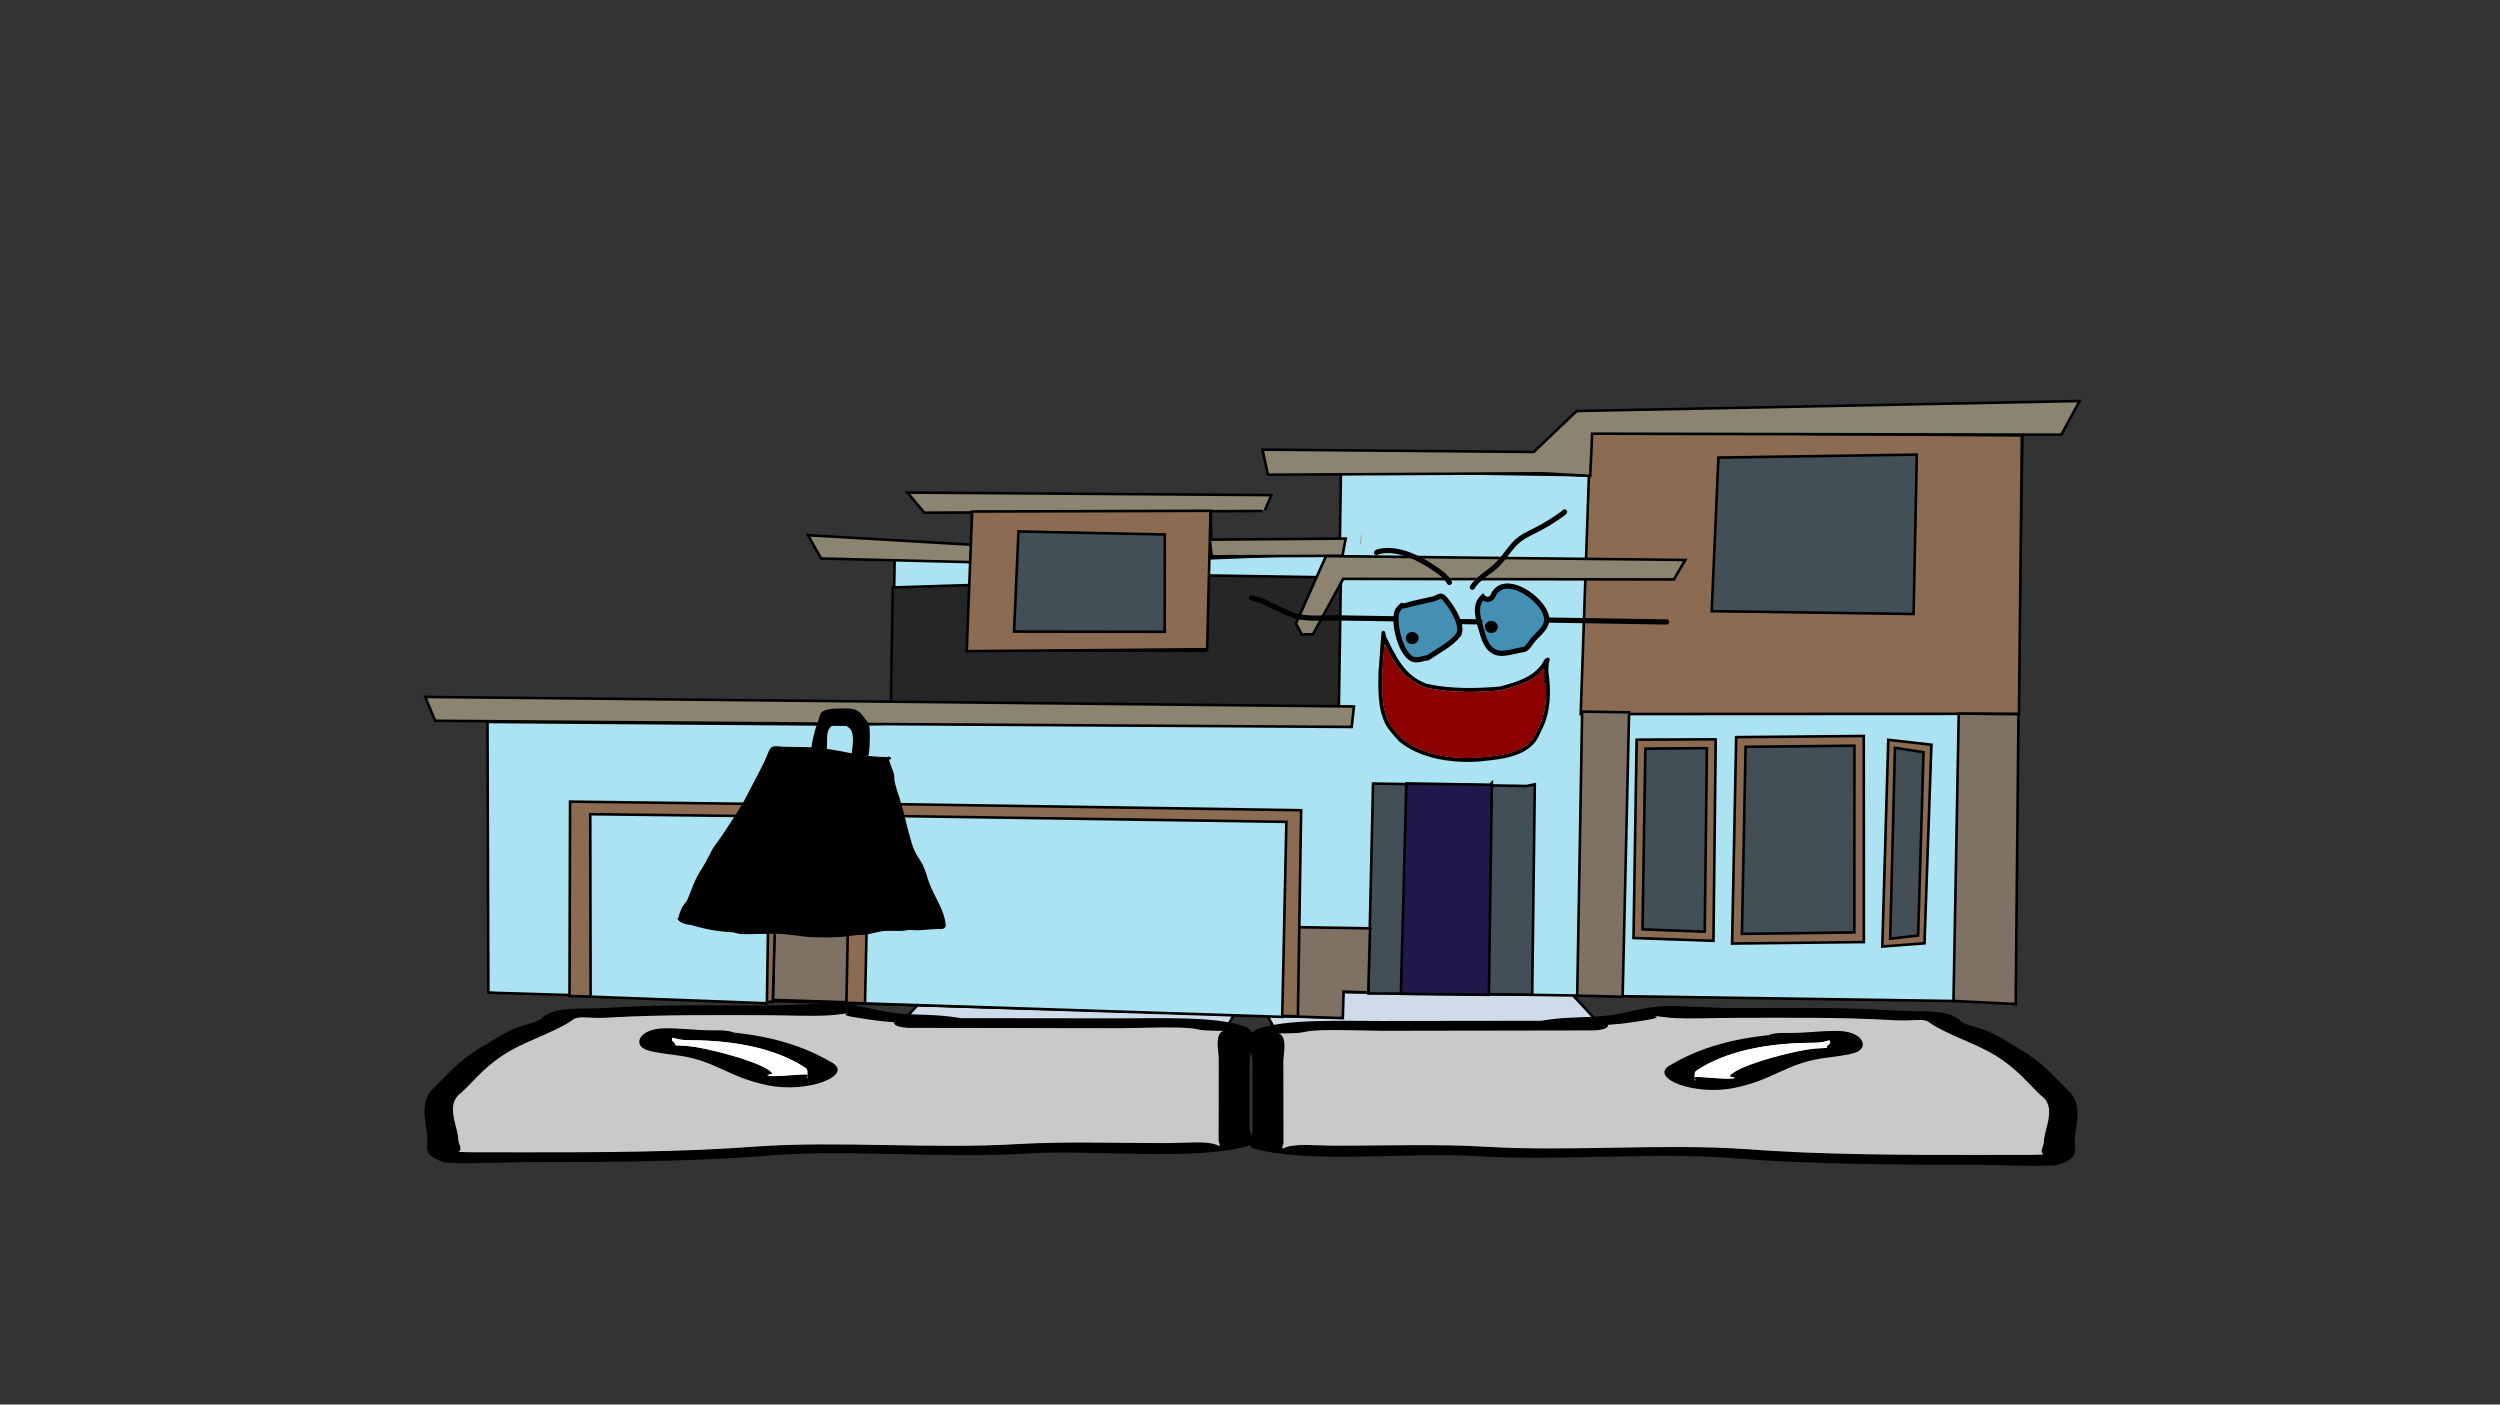 <svg version="1.1" xmlns="http://www.w3.org/2000/svg" xmlns:xlink="http://www.w3.org/1999/xlink" width="959.459" height="539.039" viewBox="0,0,959.459,539.039"><rect x="0" y="0" width="959.459" height="539.039" fill="#333333" stroke="none"/><g transform="translate(159.73,89.52)"><g data-paper-data="{&quot;isPaintingLayer&quot;:true}" stroke-linejoin="miter" stroke-miterlimit="10" stroke-dasharray="" stroke-dashoffset="0" style="mix-blend-mode: normal"><path d="M-159.73,449.52v-539.039h959.459v539.039z" fill="none" fill-rule="nonzero" stroke="#f00000" stroke-width="0" stroke-linecap="butt"/><path d="M185.028,304.192l39.465,-42.413l110.128,-0.248l-23.236,42.811z" data-paper-data="{&quot;index&quot;:null}" fill="#cedce9" fill-rule="nonzero" stroke="#000000" stroke-width="1" stroke-linecap="round"/><path d="M174.555,301.953c-3.803,-0.604 -12.854,-1.549 -8.886,-2.51c-2.169,0.307 -5.063,0.681 -6.603,0.781c-7.294,0.473 -16.746,-0.02 -24.272,-0.029c-20.648,-0.025 -40.694,-0.304 -60.682,0.884c-9.033,0.537 -11.514,-1.157 -14.291,1.205c-5.726,3.963 -16.495,7.492 -23.414,11.48c-9.378,5.405 -13.019,10.629 -18.771,16.053c-6.507,4.465 -1.221,13.058 -1.227,18.036c-0.002,1.333 1.819,3.707 0.076,4.685c1.732,0.052 3.404,0.099 4.469,0.1c7.079,0.008 14.159,0.017 21.238,0.025c28.161,0.034 60.881,-0.121 88.217,-2.242c32.456,-2.258 67.626,1.078 100.343,-0.945c17.917,-1.013 37.445,-0.375 55.686,-0.346c9.254,0.015 17.179,-1.083 21.237,0.981c1.067,0.543 0.002,-1.275 0.002,-1.912c0.002,-1.593 0.004,-3.187 0.006,-4.78c0.011,-8.923 0.021,-17.845 0.032,-26.768c0.003,-2.109 -1.743,-9.658 1.888,-10.47c-0.681,-0.014 -1.452,-0.035 -1.875,-0.046c-3.754,-0.091 -5.852,-0.028 -8.781,-0.69c-5.085,-1.15 -22.247,-0.303 -29.143,-0.311c-26.801,-0.032 -53.601,-0.064 -80.402,-0.096c0,0 -6.068,-0.007 -6.066,-1.919c0,-0.079 0.01,-0.154 0.03,-0.226c-2.901,-0.197 -5.831,-0.469 -8.811,-0.943zM269.808,301.313c16.178,0.019 36.857,-0.864 47.9,3.026c6.329,2.229 2.147,9.346 2.143,12.33c-0.011,8.923 -0.021,17.845 -0.032,26.768c-0.001,1.019 2.083,6.076 -0.008,6.692c-21.118,6.225 -60.903,1.304 -86.683,3.102c-31.992,1.978 -68.828,-1.908 -99.78,0.906c-28.174,2.185 -62.113,2.387 -91.16,2.352c-4.166,-0.005 -29.154,0.959 -31.858,-0.038c-7.753,-2.86 -6.062,-5.237 -6.058,-8.611c0.007,-6.104 -3.418,-13.383 1.851,-19.244c5.895,-5.559 10.031,-11.137 19.43,-16.553c3.791,-2.185 7.887,-5.109 12.785,-7.08c3.205,-1.29 9.332,-2.334 10.099,-4.015c5.197,-4.422 14.576,-2.96 25.678,-3.691c19.762,-1.301 40.211,-0.908 60.682,-0.884c7.55,0.009 22.302,-1.068 27.628,-0.721c9.27,0.604 14.642,3.102 23.627,3.852c6.593,0.551 13.542,0.238 21.237,1.459c0.584,0.093 1.168,0.185 1.752,0.278c20.255,0.024 40.51,0.048 60.766,0.073z" data-paper-data="{&quot;index&quot;:null}" fill="#000000" fill-rule="nonzero" stroke="none" stroke-width="1" stroke-linecap="butt"/><path d="M183.45,302.804c-0.02,0.072 -0.029,0.147 -0.029,0.226c-0.002,1.912 6.096,1.923 6.096,1.923c26.801,0.032 53.744,0.102 80.545,0.134c6.897,0.008 24.074,-0.83 29.159,0.32c2.929,0.662 5.032,0.603 8.786,0.693c0.424,0.01 1.195,0.033 1.876,0.046c-3.631,0.812 -1.867,8.379 -1.87,10.489c-0.011,8.923 -0.034,17.898 -0.045,26.821c-0.002,1.593 -0.014,3.194 -0.016,4.788c-0.001,0.637 1.06,2.457 -0.007,1.915c-4.058,-2.065 -11.991,-0.963 -21.244,-0.977c-18.241,-0.029 -37.824,-0.645 -55.741,0.367c-32.717,2.023 -68.208,-1.295 -100.665,0.963c-27.336,2.12 -60.188,2.242 -88.35,2.208c-7.079,-0.008 -14.171,-0.023 -21.251,-0.031c-1.065,-0.001 -2.74,-0.05 -4.471,-0.101c1.743,-0.979 -0.089,-3.36 -0.088,-4.692c0.006,-4.978 -5.308,-13.604 1.199,-18.069c5.752,-5.424 9.405,-10.685 18.783,-16.09c6.92,-3.988 17.734,-7.546 23.46,-11.509c2.777,-2.363 5.276,-0.676 14.31,-1.213c19.988,-1.188 40.164,-0.935 60.812,-0.91c7.526,0.009 17.063,0.497 24.357,0.024c1.54,-0.1 4.458,-0.474 6.627,-0.781c-3.968,0.961 5.119,1.907 8.921,2.511c2.98,0.473 5.945,0.748 8.846,0.945z" data-paper-data="{&quot;noHover&quot;:false,&quot;origItem&quot;:[&quot;Path&quot;,{&quot;applyMatrix&quot;:true,&quot;segments&quot;:[[[579.60736,595.76373],[0.95609,-0.20262],[0.00646,0.07548]],[[579.61718,596],[0,-0.08208],[0,2]],[[577.61718,598],[0,0],[-8.83333,0]],[[551.11718,598],[8.83333,0],[-2.27308,0]],[[541.51161,598.28885],[1.67648,-1.19621],[-0.96568,0.68904]],[[538.61718,599],[1.23739,-0.09027],[-0.13966,0.01019]],[[537.99901,599.04541],[0.22447,-0.0134],[1.19653,0.85421]],[[538.61718,610],[0,-2.20646],[0,9.33333]],[[538.61718,638],[0,-9.33333],[0,1.66667]],[[538.61718,643],[0,-1.66667],[0,0.66667]],[[538.61718,645],[-0.35177,0.56631],[1.33831,-2.15456]],[[545.61718,644],[-3.04994,0.00386],[6.01206,-0.00761]],[[563.97058,644.43107],[-5.90478,-1.08158],[10.78253,2.15651]],[[597.04254,645.54479],[-10.6965,-2.40266],[9.00888,2.25222]],[[626.11718,648],[-9.28168,0],[2.33333,0]],[[633.11718,648],[-2.33333,0],[0.35109,0]],[[634.59021,647.90091],[-0.5707,0.05184],[-0.57412,-1.02596]],[[634.61718,643],[0,1.39387],[0,-5.20707]],[[634.21982,624.13246],[2.14282,4.67827],[-1.8936,-5.6808]],[[628.03948,607.31672],[3.08887,5.66543],[-2.2791,-4.1802]],[[620.32688,595.27881],[1.8857,4.15235],[-0.91417,-2.47477]],[[615.61718,594],[2.9771,0.57275],[-6.58756,-1.26734]],[[595.61718,593],[6.8054,0],[-2.48058,0]],[[587.61718,593],[2.40395,0.50364],[-0.50743,-0.10631]],[[585.44122,592.1748],[0.71481,0.32365],[1.30749,1.01011]],[[582.51161,594.78885],[1.25365,-0.62682],[-0.98239,0.4912]]],&quot;closed&quot;:true}],&quot;index&quot;:null}" fill="#c9c9c9" fill-rule="nonzero" stroke="none" stroke-width="1" stroke-linecap="butt"/><path d="M98.374,309.712c-0.001,0.646 2.09,1.432 1.047,1.942c2.667,0.09 5.349,0.282 7.732,0.66c9.186,1.459 27.871,6.756 29.629,10.245c0.143,0.284 -2.455,0.328 -2.016,0.58c1.463,0.839 13.397,-0.602 14.769,-0.362c0.311,0.054 0.463,0.138 0.524,0.24c-0.064,-0.317 -0.122,-0.623 -0.121,-0.816c0.001,-0.677 0.087,-1.407 -0.874,-2.014c-8.165,-5.349 -21.508,-10.441 -44.622,-10.468c0,0 -2.728,-0.003 -4.525,-0.582c-0.599,-0.108 -1.065,-0.235 -1.378,-0.383c-0.081,0.365 -0.165,0.736 -0.166,0.958zM149.936,324.113c0.414,0.392 0.292,-0.258 0.155,-0.938c-0.029,0.295 -0.438,0.67 -0.155,0.938zM159.921,318.49c7.54,4.764 -9.601,11.691 -25.159,8.473c-14.679,-3.036 -19.644,-9.108 -33.041,-11.235c-4.526,-0.719 -9.95,-1.114 -13.33,-2.305c-5.357,-1.887 -2.973,-8.305 7.275,-8.293c7.379,0.009 11.013,0.767 17.883,0.775l3.034,0.004c0,0 3.483,0.004 5.17,0.838c17.973,1.87 29.501,6.581 38.168,11.743z" data-paper-data="{&quot;index&quot;:null}" fill="#000000" fill-rule="nonzero" stroke="none" stroke-width="1" stroke-linecap="butt"/><path d="M98.314,308.69c0.312,0.148 0.779,0.275 1.378,0.383c1.797,0.578 4.537,0.578 4.537,0.578c23.113,0.028 36.939,5.232 45.104,10.581c0.961,0.607 0.848,1.35 0.847,2.027c-0,0.193 0.047,0.503 0.11,0.82c-0.061,-0.102 -0.212,-0.187 -0.523,-0.241c-1.372,-0.239 -13.409,1.226 -14.872,0.387c-0.44,-0.252 1.871,-0.465 1.727,-0.748c-1.758,-3.489 -20.533,-8.76 -29.72,-10.218c-2.383,-0.378 -5.08,-0.563 -7.747,-0.652c1.043,-0.51 -1.023,-1.308 -1.022,-1.954c0,-0.222 0.099,-0.598 0.18,-0.963z" data-paper-data="{&quot;noHover&quot;:false,&quot;origItem&quot;:[&quot;Path&quot;,{&quot;applyMatrix&quot;:true,&quot;segments&quot;:[[[607.563,601.99816],[0.02649,0.38155],[-0.10299,0.15484]],[[607.10872,602.39727],[0.1976,-0.11227],[-0.59254,0.60273]],[[605.61718,603],[0,0],[-7.618,0]],[[590.90604,613.89443],[2.69308,-5.58508],[-0.31682,0.63364]],[[590.61718,616],[0,-0.70843],[0,0.20156]],[[590.57685,616.85325],[0.02106,-0.33136],[0.02013,-0.10671]],[[590.74964,616.60263],[-0.10238,0.05628],[0.45234,-0.24865]],[[595.61718,617],[-0.48256,0.87548],[0.14503,-0.26312]],[[594.95308,616.3906],[-0.04725,0.29671],[0.58086,-3.64773]],[[604.72276,605.71115],[-3.02833,1.51416],[0.78545,-0.39273]],[[607.27135,605.03032],[-0.87898,0.0905],[-0.34365,-0.53523]],[[607.61718,603],[0,0.6759],[0,-0.23192]]],&quot;closed&quot;:true}],&quot;index&quot;:null}" fill="#ffffff" fill-rule="nonzero" stroke="none" stroke-width="1" stroke-linecap="butt"/><path d="M329.421,305.343l-23.236,-42.811l110.128,0.248l39.465,42.413z" data-paper-data="{&quot;index&quot;:null}" fill="#cedce9" fill-rule="nonzero" stroke="#000000" stroke-width="1" stroke-linecap="round"/><path d="M466.251,302.953c-2.98,0.473 -5.91,0.745 -8.811,0.943c0.02,0.072 0.03,0.147 0.03,0.226c0.002,1.912 -6.066,1.919 -6.066,1.919c-26.801,0.032 -53.602,0.064 -80.402,0.096c-6.897,0.008 -24.058,-0.839 -29.143,0.311c-2.929,0.662 -5.027,0.6 -8.781,0.69c-0.424,0.01 -1.194,0.032 -1.875,0.046c3.631,0.812 1.885,8.361 1.888,10.47c0.011,8.923 0.021,17.845 0.032,26.768c0.002,1.593 0.004,3.187 0.006,4.78c0.001,0.637 -1.064,2.455 0.002,1.912c4.058,-2.065 11.984,-0.967 21.237,-0.981c18.241,-0.029 37.769,-0.667 55.686,0.346c32.717,2.023 67.887,-1.313 100.343,0.945c27.336,2.12 60.056,2.275 88.217,2.242c7.08,-0.008 14.159,-0.017 21.238,-0.025c1.065,-0.001 2.738,-0.048 4.469,-0.1c-1.743,-0.979 0.078,-3.353 0.076,-4.685c-0.006,-4.978 5.28,-13.571 -1.227,-18.036c-5.752,-5.424 -9.392,-10.648 -18.771,-16.053c-6.92,-3.988 -17.688,-7.517 -23.414,-11.48c-2.777,-2.363 -5.258,-0.669 -14.291,-1.205c-19.988,-1.188 -40.034,-0.908 -60.682,-0.884c-7.526,0.009 -16.978,0.502 -24.272,0.029c-1.54,-0.1 -4.434,-0.474 -6.603,-0.781c3.968,0.961 -5.083,1.906 -8.886,2.51zM370.997,302.313c20.255,-0.024 40.51,-0.048 60.766,-0.073c0.584,-0.093 1.168,-0.185 1.752,-0.278c7.695,-1.222 14.644,-0.909 21.237,-1.459c8.985,-0.75 14.357,-3.248 23.627,-3.852c5.325,-0.347 20.078,0.73 27.628,0.721c20.471,-0.024 40.92,-0.418 60.682,0.884c11.102,0.731 20.482,-0.731 25.678,3.691c0.767,1.681 6.894,2.725 10.099,4.015c4.898,1.972 8.994,4.895 12.785,7.08c9.398,5.417 13.535,10.994 19.43,16.553c5.269,5.861 1.844,13.141 1.851,19.244c0.004,3.374 1.695,5.751 -6.058,8.611c-2.703,0.997 -27.691,0.033 -31.858,0.038c-29.047,0.035 -62.986,-0.167 -91.16,-2.352c-30.952,-2.813 -67.788,1.072 -99.78,-0.906c-25.781,-1.799 -65.565,3.123 -86.683,-3.102c-2.091,-0.616 -0.007,-5.673 -0.008,-6.692c-0.011,-8.923 -0.021,-17.845 -0.032,-26.768c-0.004,-2.983 -4.186,-10.101 2.143,-12.33c11.044,-3.89 31.722,-3.007 47.9,-3.026z" data-paper-data="{&quot;index&quot;:null}" fill="#000000" fill-rule="nonzero" stroke="none" stroke-width="1" stroke-linecap="butt"/><path d="M457.355,303.804c2.901,-0.197 5.866,-0.472 8.846,-0.945c3.803,-0.604 12.89,-1.55 8.921,-2.511c2.169,0.307 5.087,0.681 6.627,0.781c7.294,0.473 16.831,-0.015 24.357,-0.024c20.648,-0.025 40.824,-0.278 60.812,0.91c9.033,0.537 11.533,-1.15 14.31,1.213c5.726,3.963 16.54,7.521 23.46,11.509c9.378,5.405 13.031,10.666 18.783,16.09c6.507,4.465 1.193,13.091 1.199,18.069c0.002,1.333 -1.831,3.713 -0.088,4.692c-1.731,0.052 -3.406,0.1 -4.471,0.101c-7.079,0.008 -14.171,0.023 -21.251,0.031c-28.161,0.034 -61.014,-0.088 -88.35,-2.208c-32.456,-2.258 -67.948,1.059 -100.665,-0.963c-17.917,-1.013 -37.5,-0.396 -55.741,-0.367c-9.254,0.015 -17.186,-1.087 -21.244,0.977c-1.067,0.543 -0.006,-1.277 -0.007,-1.915c-0.002,-1.593 -0.014,-3.194 -0.016,-4.788c-0.011,-8.923 -0.034,-17.898 -0.045,-26.821c-0.003,-2.109 1.762,-9.676 -1.87,-10.489c0.681,-0.014 1.452,-0.036 1.876,-0.046c3.754,-0.091 5.857,-0.031 8.786,-0.693c5.085,-1.15 22.262,-0.312 29.159,-0.32c26.801,-0.032 53.744,-0.102 80.545,-0.134c0,0 6.098,-0.011 6.096,-1.923c-0,-0.078 -0.01,-0.154 -0.029,-0.226z" data-paper-data="{&quot;noHover&quot;:false,&quot;origItem&quot;:[&quot;Path&quot;,{&quot;applyMatrix&quot;:true,&quot;segments&quot;:[[[579.60736,595.76373],[0.95609,-0.20262],[0.00646,0.07548]],[[579.61718,596],[0,-0.08208],[0,2]],[[577.61718,598],[0,0],[-8.83333,0]],[[551.11718,598],[8.83333,0],[-2.27308,0]],[[541.51161,598.28885],[1.67648,-1.19621],[-0.96568,0.68904]],[[538.61718,599],[1.23739,-0.09027],[-0.13966,0.01019]],[[537.99901,599.04541],[0.22447,-0.0134],[1.19653,0.85421]],[[538.61718,610],[0,-2.20646],[0,9.33333]],[[538.61718,638],[0,-9.33333],[0,1.66667]],[[538.61718,643],[0,-1.66667],[0,0.66667]],[[538.61718,645],[-0.35177,0.56631],[1.33831,-2.15456]],[[545.61718,644],[-3.04994,0.00386],[6.01206,-0.00761]],[[563.97058,644.43107],[-5.90478,-1.08158],[10.78253,2.15651]],[[597.04254,645.54479],[-10.6965,-2.40266],[9.00888,2.25222]],[[626.11718,648],[-9.28168,0],[2.33333,0]],[[633.11718,648],[-2.33333,0],[0.35109,0]],[[634.59021,647.90091],[-0.5707,0.05184],[-0.57412,-1.02596]],[[634.61718,643],[0,1.39387],[0,-5.20707]],[[634.21982,624.13246],[2.14282,4.67827],[-1.8936,-5.6808]],[[628.03948,607.31672],[3.08887,5.66543],[-2.2791,-4.1802]],[[620.32688,595.27881],[1.8857,4.15235],[-0.91417,-2.47477]],[[615.61718,594],[2.9771,0.57275],[-6.58756,-1.26734]],[[595.61718,593],[6.8054,0],[-2.48058,0]],[[587.61718,593],[2.40395,0.50364],[-0.50743,-0.10631]],[[585.44122,592.1748],[0.71481,0.32365],[1.30749,1.01011]],[[582.51161,594.78885],[1.25365,-0.62682],[-0.98239,0.4912]]],&quot;closed&quot;:true}],&quot;index&quot;:null}" fill="#c9c9c9" fill-rule="nonzero" stroke="none" stroke-width="1" stroke-linecap="butt"/><path d="M542.431,310.712c-0,-0.222 -0.085,-0.593 -0.166,-0.958c-0.312,0.148 -0.778,0.275 -1.378,0.383c-1.797,0.578 -4.525,0.582 -4.525,0.582c-23.113,0.028 -36.457,5.119 -44.622,10.468c-0.961,0.607 -0.875,1.337 -0.874,2.014c0,0.193 -0.058,0.499 -0.121,0.816c0.061,-0.102 0.213,-0.186 0.524,-0.24c1.372,-0.239 13.306,1.201 14.769,0.362c0.44,-0.252 -2.159,-0.296 -2.016,-0.58c1.758,-3.489 20.443,-8.786 29.629,-10.245c2.383,-0.378 5.065,-0.57 7.732,-0.66c-1.043,-0.51 1.048,-1.296 1.047,-1.942zM490.714,324.176c-0.137,0.68 -0.258,1.33 0.155,0.938c0.283,-0.268 -0.126,-0.643 -0.155,-0.938zM480.884,319.49c8.666,-5.162 20.195,-9.873 38.168,-11.743c1.688,-0.833 5.17,-0.838 5.17,-0.838l3.034,-0.004c6.87,-0.008 10.504,-0.767 17.883,-0.775c10.248,-0.012 12.631,6.406 7.275,8.293c-3.38,1.191 -8.804,1.586 -13.33,2.305c-13.397,2.127 -18.362,8.199 -33.041,11.235c-15.558,3.218 -32.699,-3.709 -25.159,-8.473z" data-paper-data="{&quot;index&quot;:null}" fill="#000000" fill-rule="nonzero" stroke="none" stroke-width="1" stroke-linecap="butt"/><path d="M542.491,309.69c0.081,0.365 0.179,0.741 0.18,0.963c0.001,0.646 -2.065,1.444 -1.022,1.954c-2.667,0.09 -5.365,0.274 -7.747,0.652c-9.186,1.459 -27.962,6.729 -29.72,10.218c-0.143,0.284 2.167,0.496 1.727,0.748c-1.463,0.839 -13.5,-0.627 -14.872,-0.387c-0.311,0.054 -0.462,0.139 -0.523,0.241c0.064,-0.317 0.11,-0.628 0.11,-0.82c-0.001,-0.677 -0.113,-1.42 0.847,-2.027c8.164,-5.349 21.99,-10.554 45.104,-10.581c0,0 2.74,0.001 4.537,-0.578c0.599,-0.108 1.066,-0.235 1.378,-0.383z" data-paper-data="{&quot;noHover&quot;:false,&quot;origItem&quot;:[&quot;Path&quot;,{&quot;applyMatrix&quot;:true,&quot;segments&quot;:[[[607.563,601.99816],[0.02649,0.38155],[-0.10299,0.15484]],[[607.10872,602.39727],[0.1976,-0.11227],[-0.59254,0.60273]],[[605.61718,603],[0,0],[-7.618,0]],[[590.90604,613.89443],[2.69308,-5.58508],[-0.31682,0.63364]],[[590.61718,616],[0,-0.70843],[0,0.20156]],[[590.57685,616.85325],[0.02106,-0.33136],[0.02013,-0.10671]],[[590.74964,616.60263],[-0.10238,0.05628],[0.45234,-0.24865]],[[595.61718,617],[-0.48256,0.87548],[0.14503,-0.26312]],[[594.95308,616.3906],[-0.04725,0.29671],[0.58086,-3.64773]],[[604.72276,605.71115],[-3.02833,1.51416],[0.78545,-0.39273]],[[607.27135,605.03032],[-0.87898,0.0905],[-0.34365,-0.53523]],[[607.61718,603],[0,0.6759],[0,-0.23192]]],&quot;closed&quot;:true}],&quot;index&quot;:null}" fill="#ffffff" fill-rule="nonzero" stroke="none" stroke-width="1" stroke-linecap="butt"/><g fill-rule="nonzero" stroke="#000000" stroke-width="1" stroke-linecap="round"><path d="M616.418,78.594l-3.331,210.869l-0.087,5.533l-257.597,-3.761l-0.401,9.845l-323.875,-9.543l-3.441,-0.177l-0.328,-103.806l140.249,1.047l15.011,-0.439l0.993,-62.892l29.513,0.22l0.291,-18.443l91.575,-0.767l0.201,18.451l49.225,-1.928l0.495,-31.354l95.353,1.445l0.256,-16.233l164.611,0.386l1.479,-0.223z" data-paper-data="{&quot;index&quot;:null}" fill="#ace3f2"/><path d="M498.732,194.272l-0.868,77.292l-30.681,-1.088l1.202,-76.118l29.289,-0.14z" data-paper-data="{&quot;index&quot;:null}" fill="#8b6c52"/><path d="M506.587,193.381l48.969,-0.439l0.039,79.088l-50.582,0.565z" data-paper-data="{&quot;index&quot;:null}" fill="#8b6c52"/><path d="M564.952,194.4l16.562,1.898l-2.655,76.211l-16.196,1.232z" data-paper-data="{&quot;index&quot;:null}" fill="#8b6c52"/><path d="M616.239,77.583l-1.138,106.85l-168.186,0.093l3.724,-108.093z" data-paper-data="{&quot;index&quot;:null}" fill="#8b6c52"/><path d="M450.57,93.141l-18.678,-1.033l-105.039,0.555l-2.062,-9.626l104.094,0.906l16.483,-15.728l193.026,-3.838l-7.03,12.926l-180.046,-0.384z" data-paper-data="{&quot;index&quot;:null}" fill="#8b8471"/><path d="M324.419,106.583l-129.392,0.662l-6.519,-7.728l139.697,0.977l-2.299,5.375" data-paper-data="{&quot;index&quot;:null}" fill="#8b8471"/><path d="M355.488,123.8l-50.176,0.191l-0.744,-6.407l52.153,-0.406z" data-paper-data="{&quot;index&quot;:null}" fill="#8b8471"/><path d="M213.421,126.23l-58.027,-1.408l-5.024,-8.934l63.648,3.711z" data-paper-data="{&quot;index&quot;:null}" fill="#8b8471"/><path d="M182.891,135.918l31.007,-0.943l-1.517,25.069l90.713,0.211l0.457,-28.937l51.334,0.811l-0.792,50.118l-171.918,-1.044z" data-paper-data="{&quot;index&quot;:null}" fill="#262626"/><path d="M182.246,188.399l-174.99,-1.288l-3.791,-9.161l356.418,3.662l-0.862,7.858z" data-paper-data="{&quot;index&quot;:null}" fill="#8b8471"/><path d="M304.864,106.52l-1.331,53.109l-92.252,0.757l2.076,-53.589z" data-paper-data="{&quot;index&quot;:null}" fill="#8b6c52"/><path d="M287.27,152.963l-57.828,-0.089l1.706,-38.434l56.162,1.162z" data-paper-data="{&quot;index&quot;:null}" fill="#424f57"/><path d="M429.305,211.48l-1,80.718l-62.904,-0.444l1.822,-80.557l59.05,0.933z" data-paper-data="{&quot;index&quot;:null}" fill="#424f57"/><path d="M412.83,210.945l-1.147,81.334l-33.785,-0.396l2.099,-80.735l32.134,0.508z" data-paper-data="{&quot;index&quot;:null}" fill="#21174b"/><path d="M366.044,267.588l-0.65,23.753l-9.473,-0.287l-0.298,10.16l-218.671,-6.991l0.491,-31.07l228.833,3.614" data-paper-data="{&quot;index&quot;:null}" fill="#807165"/><path d="M591.995,184.345l22.936,0.225l-1.07,111.245l-23.882,-1.201l2.002,-109.342z" data-paper-data="{&quot;index&quot;:null}" fill="#807165"/><path d="M463.014,293.021l-17.438,-0.447l1.893,-109l18.024,0.285z" data-paper-data="{&quot;index&quot;:null}" fill="#807165"/><path d="M165.11,295.321l1.483,-76.487l173.034,2.596l-1.249,79.1z" data-paper-data="{&quot;index&quot;:null}" fill="#8b6c52"/><path d="M172.249,295.571l1.55,-72.056l160.159,2.392l-1.594,74.837z" data-paper-data="{&quot;index&quot;:null}" fill="#ace3f2"/><path d="M58.834,292.715l0.216,-74.584l79.963,0.988l-2.16,75.892z" data-paper-data="{&quot;index&quot;:null}" fill="#8b6c52"/><path d="M66.934,292.98l-0.13,-70.022l68.908,0.814l-1.133,71.753z" data-paper-data="{&quot;index&quot;:null}" fill="#ace3f2"/><path d="M349.164,123.893l137.887,1.491l-4.376,7.486l-126.918,-0.219l-11.599,21.245l-4.259,0.07l-2.269,-4.157z" data-paper-data="{&quot;index&quot;:null}" fill="#8b8471"/><path d="M575.914,84.951l-1.241,61.175l-77.489,-1.087l2.579,-58.956z" data-paper-data="{&quot;index&quot;:null}" fill="#424f57"/><path d="M510.201,197.098l41.765,-0.439l-0.033,71.668l-43.14,0.555z" data-paper-data="{&quot;index&quot;:null}" fill="#424f57"/><path d="M567.53,197.488l10.962,1.684l-2.073,70.365l-10.733,1.204z" data-paper-data="{&quot;index&quot;:null}" fill="#424f57"/><path d="M495.358,197.653l-0.838,70.419l-23.886,-0.927l1.095,-69.35l22.805,-0.189z" data-paper-data="{&quot;index&quot;:null}" fill="#424f57"/></g><path d="M362.457,119.368c-0.19,-0.042 -0.293,-0.148 -0.309,-0.319c0.33,-1.293 0.456,-2.651 0.378,-4.075c0.389,1.424 0.366,2.888 -0.069,4.394z" data-paper-data="{&quot;index&quot;:null}" fill="#9e9e9e" fill-rule="evenodd" stroke="none" stroke-width="1" stroke-linecap="butt"/><path d="M410.325,140.316c2.022,0.805 2.892,-1.117 2.892,-1.117c0.454,-1.059 1.07,-1.882 1.769,-2.476c0.171,-0.085 0.469,-0.256 0.727,-0.518c5.962,-3.552 17.741,5.529 18.141,11.644c0.259,3.959 -4,6.242 -5.93,9.097c-0.711,1.051 -1.48,2.294 -2.697,2.781c-2.628,0.312 -7.392,1.913 -9.893,1.389c-4.453,-0.934 -5.584,-5.627 -6.559,-8.959c-1.339,-4.574 -2.743,-9.416 0.557,-12.543c0.206,0.269 0.521,0.516 0.992,0.703z" data-paper-data="{&quot;noHover&quot;:false,&quot;origItem&quot;:[&quot;Path&quot;,{&quot;applyMatrix&quot;:true,&quot;segments&quot;:[[[303.75951,159.12161],[0.07472,0.14181],[-1.70229,1.28574]],[[302.66612,165.04188],[-0.29217,-2.27454],[0.21284,1.65697]],[[304.98984,169.71538],[-1.94531,-0.73116],[1.09249,0.41062]],[[309.51343,169.67697],[-1.20703,-0.01856],[0.58234,-0.15551]],[[310.90585,168.52331],[-0.39227,0.45765],[1.06552,-1.24311]],[[314.17667,164.58584],[-0.15326,1.91125],[0.23667,-2.95156]],[[306.84804,157.91071],[2.93246,-1.3193],[-0.13459,0.10897]],[[306.48773,158.11144],[0.08301,-0.02987],[-0.35593,0.2395]],[[305.5311,159.17855],[0.27722,-0.47785],[0,0]],[[304.15911,159.52155],[0.85749,0.5145],[-0.19963,-0.11978]]],&quot;closed&quot;:true}],&quot;index&quot;:null}" fill="#4490b5" fill-rule="nonzero" stroke="#000000" stroke-width="2" stroke-linecap="butt"/><path d="M379.669,142.868c3.49,-1.047 7.199,-1.672 10.711,-2.531c1.175,-0.288 2.632,-1.565 3.56,-0.826c2.5,1.993 8.596,11.339 5.952,14.737c-2.655,3.412 -7.927,6.157 -11.64,8.672c-1.638,0.164 -3.278,0.921 -4.916,0.751c-5.477,-0.565 -8.855,-15.54 -6.618,-19.022c0.416,-0.647 0.983,-1.211 1.559,-1.745c0.718,0.169 1.393,-0.036 1.393,-0.036z" data-paper-data="{&quot;noHover&quot;:false,&quot;origItem&quot;:[&quot;Path&quot;,{&quot;applyMatrix&quot;:true,&quot;segments&quot;:[[[287.24196,159.08011],[0.29648,0.12027],[-0.2814,0.20784]],[[286.46732,159.77235],[0.22005,-0.26889],[-1.1837,1.44643]],[[288.05629,168.74018],[-2.30956,-0.58883],[0.69062,0.17608]],[[290.19385,168.69081],[-0.71228,-0.02474],[1.75342,-0.91761]],[[295.68772,165.48695],[-1.35818,1.38911],[1.35284,-1.38365]],[[294.11298,158.49213],[0.94175,1.05695],[-0.34943,-0.39217]],[[292.54579,158.65657],[0.52189,-0.05948],[-1.55968,0.17776]],[[287.83801,159.15045],[1.56269,-0.26425],[0,0]]],&quot;closed&quot;:true}],&quot;index&quot;:null}" fill="#4490b5" fill-rule="nonzero" stroke="#000000" stroke-width="2" stroke-linecap="butt"/><path d="M379.803,155.685c-0.193,-1.275 0.747,-2.455 2.099,-2.635c1.352,-0.18 2.605,0.707 2.797,1.982c0.193,1.275 -0.747,2.455 -2.099,2.635c-1.352,0.18 -2.605,-0.707 -2.797,-1.982z" data-paper-data="{&quot;index&quot;:null}" fill="#000000" fill-rule="nonzero" stroke="none" stroke-width="0.5" stroke-linecap="butt"/><path d="M410.178,151.417c-0.193,-1.275 0.747,-2.455 2.099,-2.635c1.352,-0.18 2.605,0.707 2.797,1.982c0.193,1.275 -0.747,2.455 -2.099,2.635c-1.352,0.18 -2.605,-0.707 -2.797,-1.982z" data-paper-data="{&quot;index&quot;:null}" fill="#000000" fill-rule="nonzero" stroke="none" stroke-width="0.5" stroke-linecap="butt"/><path d="M480.849,149.188c-0.016,1 -1.016,0.984 -1.016,0.984c-4.793,-0.076 -10.014,-0.158 -15.044,-0.238c-1.89,-0.03 -3.783,-0.06 -5.678,-0.09c-8.235,-0.13 -16.508,-0.261 -24.721,-0.39c0,0 -1,-0.016 -0.984,-1.016c0.016,-1 1.016,-0.984 1.016,-0.984c8.24,0.13 16.481,0.26 24.721,0.39c1.862,0.029 3.725,0.059 5.587,0.088c4.741,0.075 9.573,0.151 14.314,0.226l0.822,0.013c0,0 1,0.016 0.984,1.016z" fill="#000000" fill-rule="nonzero" stroke="none" stroke-width="0.5" stroke-linecap="butt"/><path d="M399.432,149.005c0.016,-1 0.824,-0.987 0.824,-0.987c2.51,0.04 5.683,0.09 8.193,0.129c0,0 0.808,0.013 0.793,1.013c-0.016,1 -0.824,0.987 -0.824,0.987c-2.51,-0.04 -5.019,-0.079 -7.529,-0.119l-0.664,-0.01c0,0 -0.808,-0.013 -0.793,-1.013z" fill="#000000" fill-rule="nonzero" stroke="none" stroke-width="0.5" stroke-linecap="butt"/><path d="M319.545,139.744c0.191,-0.982 1.173,-0.79 1.173,-0.79l0.076,0.015c2.803,0.555 5.144,1.395 7.589,2.894c3.553,1.44 7.128,3.684 10.911,4.396c4.244,0.799 9.032,0.275 13.342,0.343c7.699,0.122 15.397,0.243 23.096,0.365c0,0 1,0.016 0.984,1.016c-0.016,1 -1.016,0.984 -1.016,0.984c-7.699,-0.122 -15.397,-0.243 -23.096,-0.365c-4.427,-0.07 -9.314,0.441 -13.675,-0.376c-3.975,-0.745 -7.721,-3.053 -11.446,-4.577c-2.302,-1.397 -4.427,-2.21 -7.071,-2.716l-0.076,-0.015c0,0 -0.982,-0.191 -0.79,-1.173z" fill="#000000" fill-rule="nonzero" stroke="none" stroke-width="0.5" stroke-linecap="butt"/><path d="M369.269,123.26c-0.213,0.219 -0.601,0.456 -1.154,0.168c-0.887,-0.461 -0.426,-1.349 -0.426,-1.349l0.679,-0.643c0.892,-0.261 1.808,-0.446 2.728,-0.577c6.774,-0.681 14.015,2.752 19.505,6.454c2.657,1.792 5.129,3.362 6.783,6.198c0,0 0.501,0.866 -0.365,1.366c-0.866,0.501 -1.366,-0.365 -1.366,-0.365c-1.469,-2.561 -3.786,-3.931 -6.171,-5.542c-5.053,-3.414 -11.885,-6.771 -18.145,-6.127c-0.696,0.097 -1.389,0.231 -2.068,0.415z" fill="#000000" fill-rule="nonzero" stroke="none" stroke-width="0.5" stroke-linecap="butt"/><path d="M441.404,106.239c0.713,0.701 0.013,1.414 0.013,1.414l-0.619,0.61c-3.132,2.256 -6.388,4.343 -9.811,6.132c-2.182,1.139 -4.669,2.211 -6.662,3.658c-3.555,2.58 -5.643,6.818 -8.734,9.877c-2.791,2.763 -7.424,5.031 -9.406,8.421c0,0 -0.517,0.856 -1.373,0.338c-0.856,-0.517 -0.338,-1.373 -0.338,-1.373c2.219,-3.583 6.729,-5.855 9.713,-8.809c3.176,-3.145 5.304,-7.41 8.963,-10.072c2.071,-1.507 4.643,-2.628 6.912,-3.813c3.339,-1.742 6.513,-3.781 9.567,-5.981l0.362,-0.389c0,0 0.701,-0.713 1.414,-0.013z" fill="#000000" fill-rule="nonzero" stroke="none" stroke-width="0.5" stroke-linecap="butt"/><path d="M434.491,168.114c1.12,7.211 0.948,15.386 -2.22,21.845c-0.843,1.709 -1.6,3.756 -2.785,5.262c-4.954,6.297 -15.038,6.854 -22.324,7.569c-10.125,0.539 -21.848,-1.132 -29.929,-7.762c-1.772,-2.018 -3.965,-4.171 -5.204,-6.577c-3.142,-6.103 -2.817,-13.705 -2.71,-20.338c0.459,-4.678 0.601,-9.377 1.074,-14.057l0.03,-0.747c0.015,-0.407 0.353,-0.728 0.761,-0.722c0.369,0.006 0.671,0.277 0.728,0.628l0.268,1.462l-0.007,0.001c3.754,7.572 6.955,15.041 15.661,18.238c9.021,2.018 18.82,1.829 28.009,1.046c6.564,-1.719 14.035,-3.848 17.212,-10.435l0.21,-0.069l-0.047,-0.073l0.652,-0.42c0.122,-0.081 0.269,-0.127 0.427,-0.125c0.414,0.007 0.745,0.348 0.738,0.762c-0.001,0.064 -0.01,0.125 -0.026,0.184l-0.345,1.394l-0.019,-0.005c-0.046,0.979 -0.103,1.958 -0.154,2.936zM433.517,172.828c-0.043,-0.001 -0.089,-0.005 -0.137,-0.013c-0.741,-0.118 -0.623,-0.858 -0.623,-0.858l0.114,-0.708c0.014,-0.96 -0.06,-2.345 0.014,-3.67c-0.031,-0.184 -0.064,-0.368 -0.097,-0.55c-3.67,4.994 -11.093,6.967 -16.691,8.412c-9.405,0.833 -19.456,1 -28.686,-1.085c-6.73,-2.451 -11.407,-7.819 -14.423,-14.193c-0.365,-0.772 -0.943,-1.676 -1.393,-2.604c-0.265,3.547 -0.43,7.1 -0.78,10.64c-0.098,6.349 -0.465,13.706 2.541,19.556c1.161,2.26 3.26,4.293 4.918,6.194c7.758,6.32 19.09,7.858 28.773,7.345c6.805,-0.671 16.596,-1.093 21.25,-6.99c1.121,-1.421 1.831,-3.395 2.627,-5.009c2.405,-4.848 2.983,-10.789 2.592,-16.468z" fill="#000000" fill-rule="nonzero" stroke="none" stroke-width="0.5" stroke-linecap="butt"/><path d="M430.973,189.312c-0.796,1.615 -1.509,3.597 -2.631,5.018c-4.654,5.897 -14.478,6.344 -21.283,7.014c-9.683,0.513 -21.069,-1.048 -28.827,-7.368c-1.658,-1.902 -3.762,-3.946 -4.923,-6.207c-3.006,-5.851 -2.637,-13.237 -2.54,-19.587c0.35,-3.54 0.522,-7.105 0.786,-10.652c0.449,0.928 1.109,1.889 1.475,2.661c3.016,6.374 7.605,11.698 14.335,14.148c9.231,2.086 19.376,1.921 28.781,1.088c5.598,-1.445 12.927,-3.385 16.597,-8.379c0.033,0.183 0.158,0.329 0.189,0.513c-0.074,1.324 0.001,2.715 -0.012,3.675l-0.114,0.709c0,0 -0.117,0.742 0.623,0.86c0.048,0.008 0.094,0.012 0.137,0.013c0.391,5.679 -0.188,11.646 -2.593,16.494z" data-paper-data="{&quot;noHover&quot;:false,&quot;origItem&quot;:[&quot;Path&quot;,{&quot;applyMatrix&quot;:true,&quot;segments&quot;:[[[866.77965,342.0729],[0.96196,11.34473],[-0.08639,-0.00027]],[[866.50479,342.05217],[0.09695,0.01385],[-1.48492,-0.21213]],[865.23199,340.35511],[[865.43848,338.93641],[0,0],[-0.0027,-1.91982]],[[865.35076,331.59782],[-0.10562,2.65054],[-0.06859,-0.36741]],[[865.14024,330.50061],[0.07174,0.36403],[-7.18115,10.10254]],[[832.02863,347.85053],[11.14937,-3.06671],[-18.78138,1.96229]],[[774.62888,346.58638],[18.52495,3.87894],[-13.53476,-4.68793]],[[745.33723,318.65943],[6.23348,12.65092],[-0.75524,-1.53277]],[[742.47024,313.49626],[0.92766,1.84169],[-0.41691,7.10153]],[[741.2465,334.79779],[0.58846,-7.09023],[0.0055,12.70043]],[[746.94562,373.82501],[-6.19518,-11.60474],[2.39357,4.48361]],[[756.97652,386.05695],[-3.37618,-3.75049],[15.71361,12.39386]],[[814.74709,399.83575],[-19.34806,1.33187],[13.58744,-1.55603]],[[857.02154,385.1868],[-9.12026,11.93897],[2.19773,-2.87697]],[[862.11698,375.08642],[-1.54129,3.25383],[4.65707,-9.77131]]],&quot;closed&quot;:true}]}" fill="#8c0000" fill-rule="nonzero" stroke="none" stroke-width="0.5" stroke-linecap="butt"/><path d="M165.68,189.496c-2.097,-1.732 -5.415,-1.783 -7.114,0.555c-0.844,1.162 -0.853,2.7 -0.874,4.082c-0.02,1.246 -0.039,2.491 -0.059,3.737c3.206,0.461 6.404,1.106 9.534,1.733c0.333,-3.321 1.369,-8.61 -1.487,-10.106zM152.976,191.113c0.379,-1.578 1.01,-3.031 1.503,-4.567c0.295,-0.92 0.395,-2.099 1.192,-2.769c1.17,-0.983 3.878,-1.377 5.335,-1.36c2.62,0.041 6.379,-0.548 8.615,0.996c1.42,0.981 2.365,2.73 3.532,3.996c0.203,0.724 0.745,1.345 0.807,2.084c0.217,2.586 0.151,5.189 -0.008,7.783c-0.074,1.202 -0.038,2.251 -0.498,3.313c2.492,0.27 4.981,0.405 7.537,0.462l0.015,-0.022c0,0 0.254,-0.368 0.621,-0.114c0.069,0.047 0.116,0.099 0.147,0.151c0.017,0 0.033,0.001 0.05,0.001c0,0 0.447,0.007 0.44,0.454c-0.007,0.447 -0.454,0.44 -0.454,0.44c-0.109,-0.002 -0.219,-0.004 -0.328,-0.006c-0.031,0.133 -0.003,0.29 0.068,0.398c0.458,1.688 1.209,3.208 1.719,4.855c0.342,1.105 0.113,2.406 0.401,3.504c0.52,1.983 1.126,4.117 1.842,6.059c1.797,5.691 2.931,11.583 4.658,17.289c0.766,2.531 1.746,4.457 3.226,6.577c1.634,2.34 2.41,5.525 3.325,8.192c2.027,5.909 6.106,10.661 6.53,17.085c-0.671,1.552 -2.125,1.049 -3.68,1.119c-2.13,0.096 -4.241,0.301 -6.364,0.457c-1.83,0.135 -3.742,-0.36 -5.526,0.127c-3.034,0.384 -6.163,-0.153 -9.18,0.305c-2.404,0.365 -4.948,1.37 -7.36,1.343c-2.668,-0.032 -5.17,0.585 -7.807,0.776c-3.345,0.243 -6.73,0.223 -10.083,0.17c-4.918,-0.078 -9.598,-1.269 -14.501,-1.346c-4.555,-0.072 -9.093,0.186 -13.631,0.12c-1.199,-0.019 -2.325,-0.367 -3.457,-0.691c-2.841,-0.126 -5.659,-0.44 -8.234,-0.894c-2.674,-0.472 -5.269,-1.155 -7.876,-1.886c-1.987,-0.243 -4.081,-0.694 -5.167,-2.126c0,0 -0.262,-0.362 0.099,-0.624c0.068,-0.05 0.133,-0.077 0.194,-0.089c0.1,-1.139 0.913,-2.923 1.168,-3.496c0.54,-1.386 1.734,-2.272 2.295,-3.55c1.59,-3.622 2.587,-7.275 4.779,-10.66c1.725,-2.658 3.032,-5.184 4.466,-7.99c1.147,-2.245 3.074,-4.322 4.437,-6.476c3.116,-4.922 6.634,-9.743 9.224,-14.961c2.663,-5.365 5.859,-10.637 8.047,-16.211c0.359,-0.905 0.753,-1.876 1.733,-2.301c0.893,-0.387 2.74,0.017 3.726,0.032c3.241,0.051 6.481,0.092 9.722,0.157c0.485,0.01 0.971,0.027 1.457,0.052c0.125,-2.19 0.785,-4.026 1.243,-6.159z" fill="#000000" fill-rule="nonzero" stroke="none" stroke-width="0.5" stroke-linecap="butt"/></g></g></svg><!--rotationCenter:479.72973:269.51952-->
